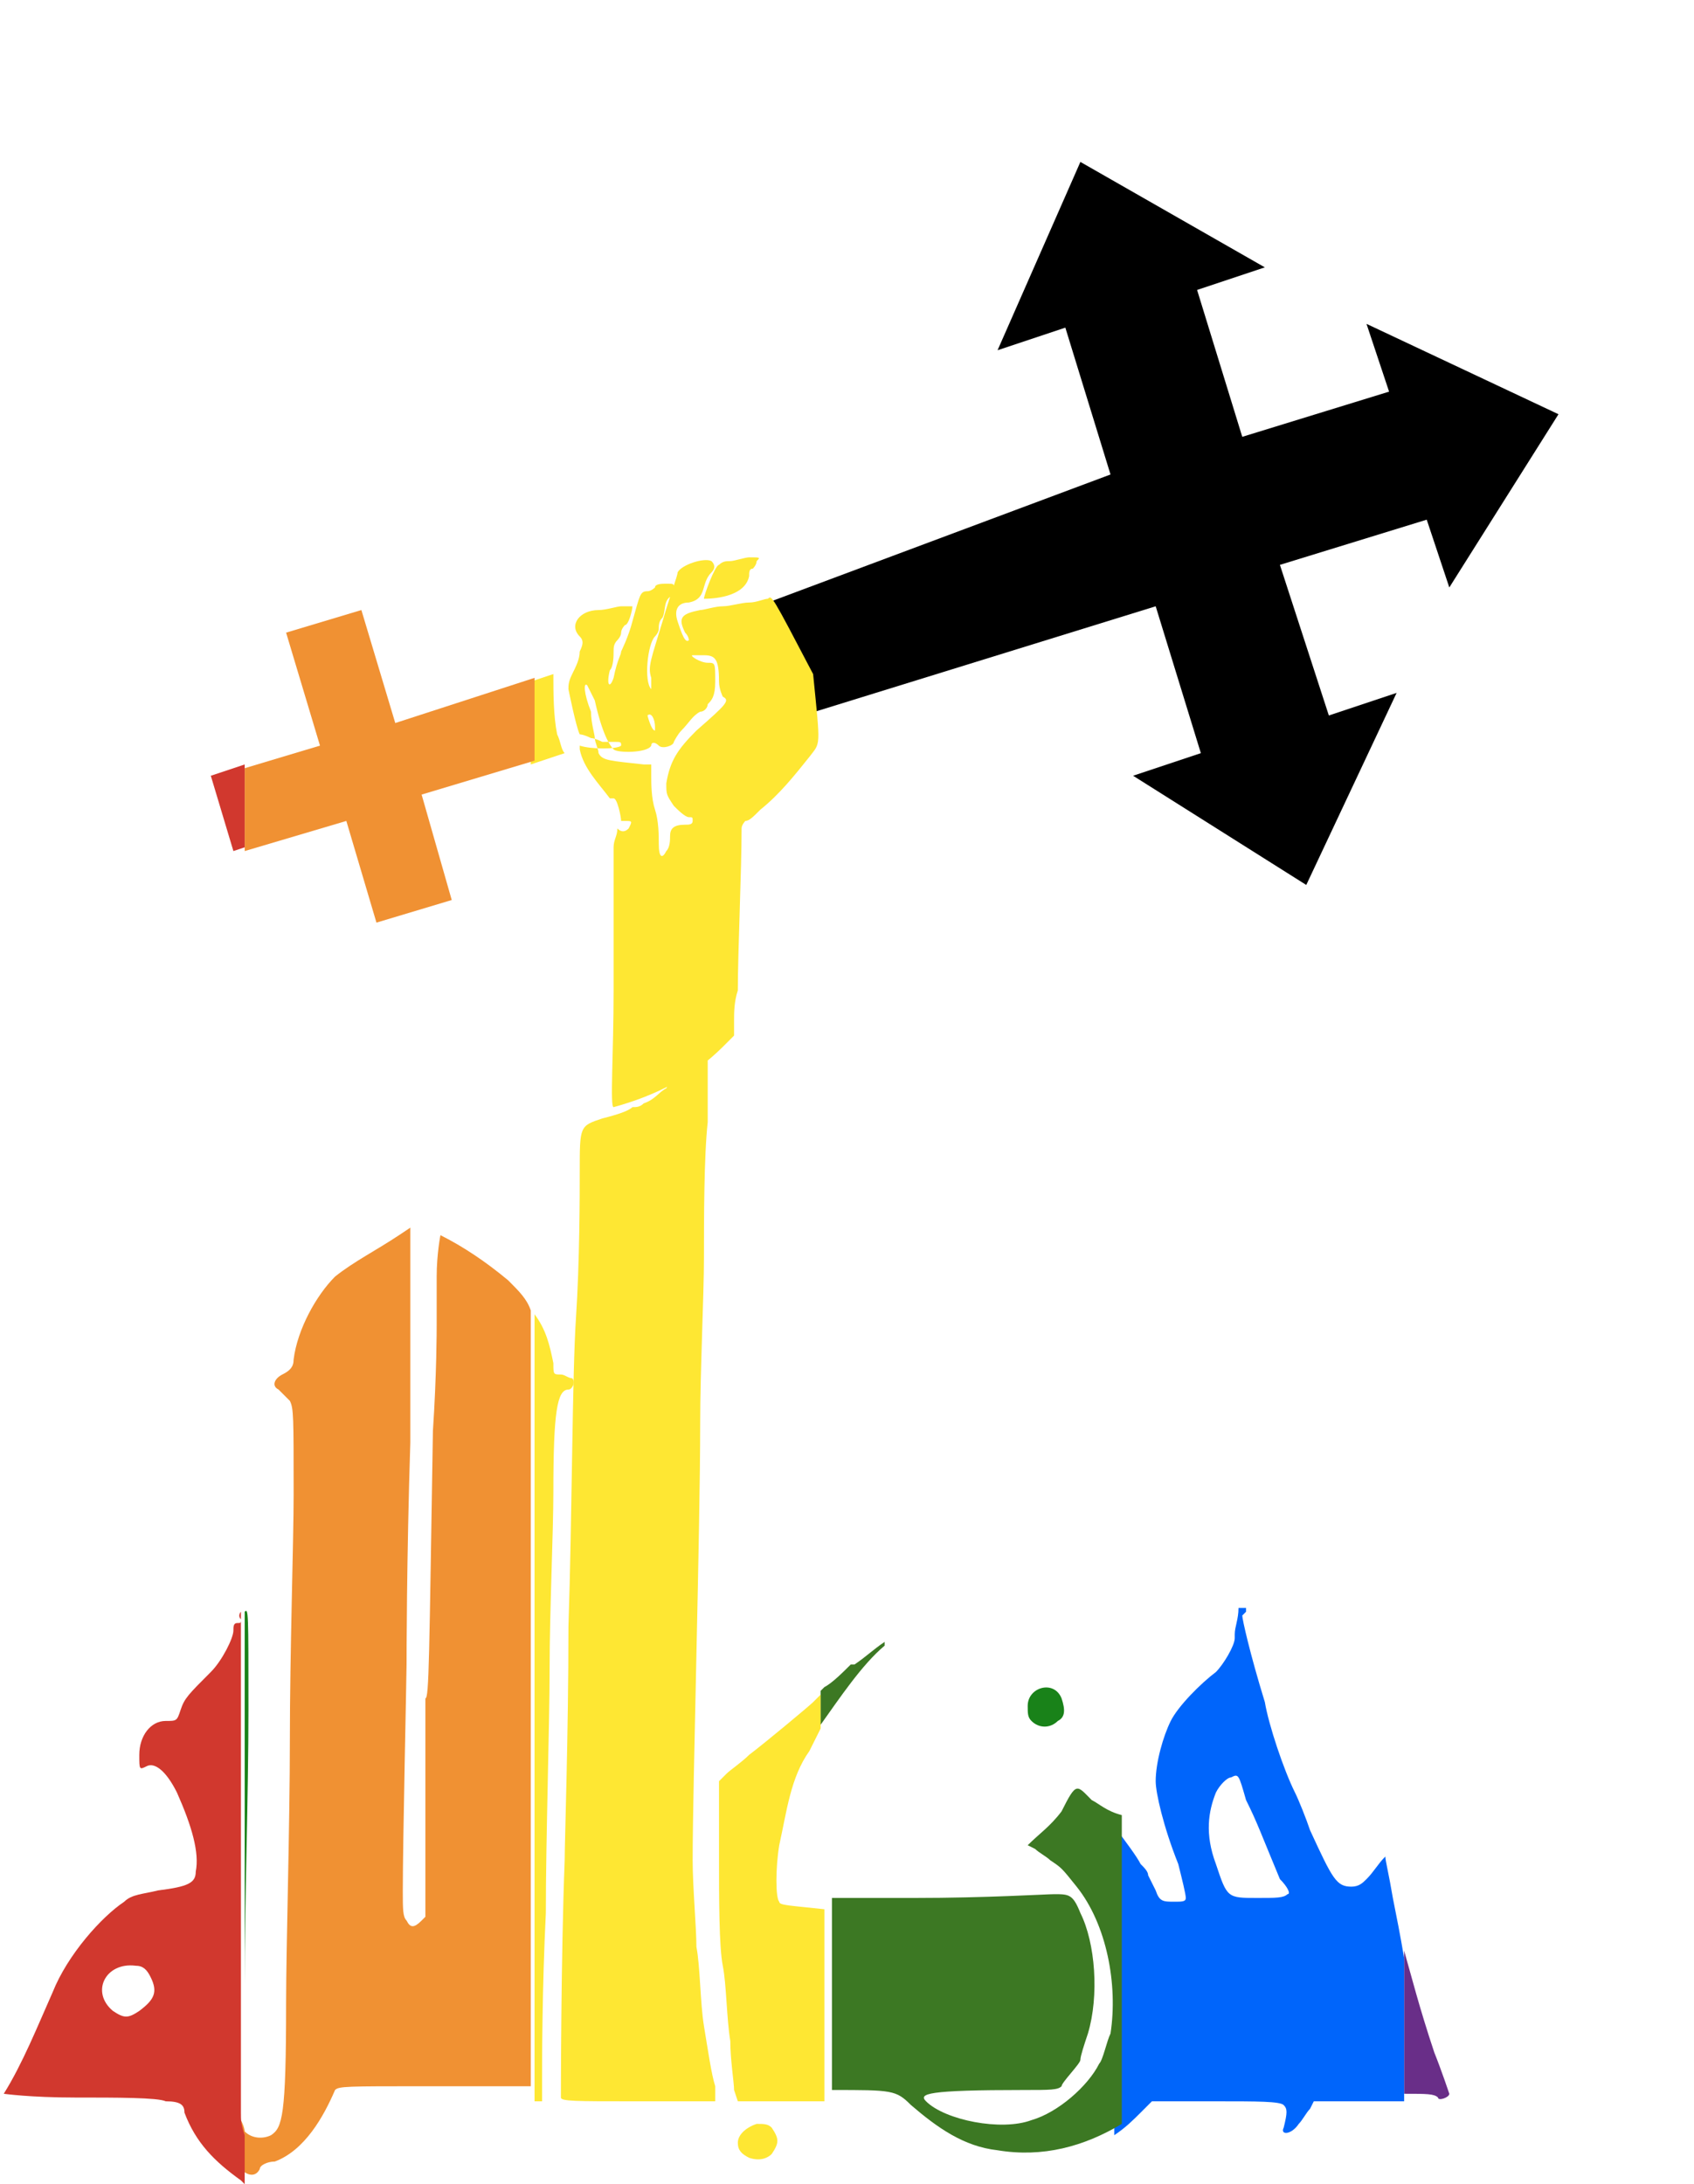 <svg version="1.1" id="svg2040" xmlns="http://www.w3.org/2000/svg" x="0" y="0" viewBox="0 0 45 58" xml:space="preserve"><style>.st0{fill:#fee733}.st1{fill:#f09133}.st2{fill:#198219}.st3{fill:#d1382e}</style><path class="st0" d="M14.4 55.1c0-.3 0-2.3.1-4.3 0-2 .1-5 .1-6.5s.1-3.6.1-4.7c0-2.1.1-2.7.4-2.7.1 0 .2-.2.1-.3-.1 0-.2-.1-.3-.1-.2 0-.2 0-.2-.3-.1-.5-.2-.9-.5-1.3v20.9h.2v-.7z"/><path class="st1" d="M13.5 34c-.6-.5-1.2-.9-1.8-1.2 0 0-.1.5-.1 1.1v1.3c0 .1 0 1.3-.1 2.8-.1 6-.1 7.1-.2 7.1v5.8l-.1.1c-.2.2-.3.2-.4 0-.1-.1-.1-.3-.1-.8 0-1.3.1-5.7.1-6 0-.1 0-2.8.1-5.9v-5.7l-.3.2c-.6.4-1.2.7-1.7 1.1-.5.5-1 1.4-1.1 2.2 0 .2-.1.3-.3.4-.2.1-.3.3-.1.4l.3.3c.1.2.1.4.1 2.5 0 1.2-.1 4.2-.1 6.5s-.1 5.5-.1 7c0 3-.1 3.3-.4 3.5-.2.1-.5.1-.7-.1 0 0 0-.1-.1-.3v1.3c.2.2.4.2.5 0 0-.1.2-.2.4-.2.8-.3 1.3-1.2 1.6-1.9.1-.1.3-.1 2.4-.1H14.1V34.8c-.1-.3-.3-.5-.6-.8z"/><path class="st2" d="M6.5 42.8v9.9c0-2.2.1-5 .1-7.3 0-2.6 0-2.7-.1-2.6z"/><path class="st3" d="M6.4 56.1V42.8s-.1.1 0 .2c0 .1 0 .1-.1.1s-.1.1-.1.2c0 .2-.3.8-.6 1.1-.6.6-.7.7-.8 1-.1.3-.1.3-.4.3-.4 0-.7.4-.7.9 0 .4 0 .4.2.3.2-.1.5.1.8.7.4.9.6 1.6.5 2.1 0 .3-.2.4-1 .5-.4.1-.7.1-.9.3-.6.4-1.5 1.4-1.9 2.4-.4.9-.8 1.9-1.3 2.7 0 0 .7.1 1.9.1 1.1 0 2.2 0 2.4.1.4 0 .5.1.5.3.3.8.8 1.3 1.5 1.8l.1.1v-1.3c-.1-.3-.1-.4-.1-.6zm-2.7-2.7c-.3.2-.4.2-.7 0-.6-.5-.2-1.3.6-1.2.2 0 .3.1.4.3.2.4.1.6-.3.9z"/><path class="st0" d="M19.9 14.8c-.1 0-.4.1-.5.1-.1 0-.2 0-.3.1-.1 0-.4.8-.4.9.4 0 1.1-.1 1.2-.6 0-.1 0-.2.1-.2 0 0 .1-.1.1-.2.1-.1.1-.1-.2-.1zm.2 41.6c-.3.1-.5.3-.5.5s.1.3.3.4c.3.1.5 0 .6-.1.2-.3.2-.4 0-.7-.1-.1-.2-.1-.4-.1z"/><path class="st2" d="M27.3 45.3c0 .2 0 .3.1.4.2.2.5.2.7 0 .2-.1.2-.3.1-.6-.2-.5-.9-.3-.9.2z"/><path d="M38.5 55.6s-.2-.6-.4-1.1c-.4-1.2-.6-2-.8-2.7v3.8c.6 0 .8 0 .9.1 0 .1.3 0 .3-.1z" fill="#692e88"/><path d="M21 19.1l9.7-3 1.2 3.9-1.8.6 4.6 2.9 2.4-5.1-1.8.6-1.3-4 3.9-1.2.6 1.8 2.9-4.6-5.1-2.4.6 1.8-3.9 1.2-1.2-3.9 1.8-.6-4.9-2.8-2.2 5 1.8-.6 1.2 3.9-9.1 3.4"/><path d="M37 50.4c-.1-.6-.2-1-.2-1.1-.2.2-.3.4-.5.6-.1.1-.2.2-.4.2-.4 0-.5-.2-1.1-1.5-.1-.3-.3-.8-.4-1-.3-.6-.7-1.8-.8-2.4-.4-1.3-.6-2.2-.6-2.3l.1-.1v-.1h-.2c0 .3-.1.5-.1.7v.1c0 .2-.3.7-.5.9-.4.3-1 .9-1.2 1.3-.2.4-.4 1.1-.4 1.6 0 .3.2 1.2.6 2.2.1.4.2.8.2.9 0 .1-.1.1-.3.1-.3 0-.4 0-.5-.3l-.2-.4c0-.1-.1-.2-.2-.3-.1-.2-.4-.6-.7-1v8.2c.3-.2.5-.4.7-.6l.3-.3h1.7c1.1 0 1.7 0 1.8.1.1.1.1.2 0 .6-.1.2.2.2.4-.1.1-.1.2-.3.3-.4l.1-.2H37.3V52c-.1-.6-.2-1.1-.3-1.6zm-2.8-.1c-.1.1-.3.1-.8.1-.8 0-.8 0-1.1-.9-.3-.8-.2-1.4 0-1.9.1-.2.3-.4.4-.4.2-.1.2-.1.4.6.3.6.4.9.9 2.1.2.2.3.4.2.4z" fill="#0065fb"/><path d="M29 47.8c-.4-.4-.4-.5-.8.3-.3.4-.6.6-.9.9l.2.1c.1.1.3.2.4.3.3.2.3.2.7.7.8 1 1.1 2.6.9 3.9-.1.2-.2.7-.3.8-.3.6-1.1 1.3-1.8 1.5-.8.3-2.3 0-2.8-.5-.2-.2 0-.3 2.6-.3.7 0 .9 0 1-.1 0-.1.5-.6.5-.7 0-.1.1-.4.2-.7.3-1 .2-2.4-.2-3.2-.2-.5-.3-.5-.7-.5-.2 0-1.8.1-3.7.1h-2.2v5.1c1.6 0 1.7 0 2.1.4.7.6 1.4 1.1 2.3 1.2 1.2.2 2.3-.1 3.3-.7v-8.2c-.4-.1-.6-.3-.8-.4zm-5.5-4.1v-.1c-.3.2-.5.4-.8.6h-.1c-.2.2-.5.5-.7.6l-.1.1v.9c.5-.7 1.1-1.6 1.7-2.1z" fill="#3c7823"/><path class="st0" d="M20.7 50.5c-.1-.1-.1-.9 0-1.5.2-.9.3-1.8.8-2.5l.3-.6V45l-.2.2c-.1.1-1.3 1.1-1.7 1.4-.2.2-.5.4-.6.5l-.2.2v2c0 1.1 0 2.4.1 2.9s.1 1.4.2 2c0 .5.1 1.1.1 1.3l.1.3h2.3v-5.1c-.9-.1-1.2-.1-1.2-.2zm-.3-34.6c-.1 0-.3.1-.5.1s-.5.1-.7.1-.5.1-.6.1c-.5.1-.6.2-.4.6.1.1.1.2.1.2-.1.1-.2-.2-.3-.5-.1-.3 0-.5.3-.5.5-.1.3-.5.6-.8.1-.1.1-.2 0-.3-.2-.1-.8.1-.9.3 0 .1-.2.6-.4 1.3-.3 1-.4 1.2-.3 1.5v.3c-.2-.2-.1-1.2.1-1.4 0 0 .1-.1.1-.2s0-.2.1-.3c.1-.2 0-.5.3-.6v-.2c0-.1 0-.1-.2-.1-.1 0-.3 0-.3.1 0 0-.1.1-.2.1-.2 0-.2.1-.4.8-.1.4-.3.8-.3.8 0 .1-.1.2-.2.7-.1.3-.2.2-.1-.2.1-.1.1-.4.1-.5s0-.2.1-.3c0 0 .1-.1.1-.2s.1-.2.1-.2c.1 0 .2-.4.2-.5h-.3c-.1 0-.4.1-.6.1-.5 0-.8.4-.5.7.1.1.1.2 0 .4 0 .2-.1.4-.2.6s-.1.3-.1.4c0 0 .2 1 .3 1.2 0 0 .1 0 .3.1.1 0 .3.1.3.1h.3c.2 0 .2 0 .2.1-.1.1-.8.1-1.1 0v.1c.1.5.5.9.8 1.3h.1c.1 0 .2.5.2.6h.1c.2 0 .2 0 .1.2-.1.1-.2.1-.3 0 0 .2-.1.3-.1.5v3.8c0 1.7-.1 3.1 0 3.1 1.1-.3 2.1-.8 2.9-1.6l.3-.3v-.4c0-.2 0-.5.1-.8 0-1 .1-3.2.1-4.3 0-.1.1-.2.1-.2.1 0 .2-.1.4-.3.5-.4.9-.9 1.3-1.4.3-.4.3-.2.1-2.2-1.1-2.1-1.1-2.1-1.2-2zM17.2 19c.1-.1.2.1.2.3v.1c-.1 0-.2-.4-.2-.4zm1.3.4c-.5.5-.7.8-.8 1.4 0 .3 0 .3.2.6.1.1.3.3.4.3.1 0 .1 0 .1.1s-.1.1-.2.1c-.3 0-.4.1-.4.3 0 .1 0 .3-.1.4-.1.2-.2.2-.2-.2 0-.2 0-.6-.1-.9-.1-.3-.1-.7-.1-.9v-.3h-.2c-.9-.1-1.1-.1-1.2-.3 0-.1-.1-.3-.1-.4 0-.1-.1-.4-.1-.7-.2-.5-.2-.8-.1-.7l.2.4c.2.9.4 1.2.5 1.3.1.1.9.1 1-.1 0-.1.1-.1.2 0s.4 0 .4-.1c0 0 .1-.2.2-.3.2-.2.3-.4.5-.5.1 0 .2-.1.2-.2.1-.1.2-.2.2-.6 0-.5 0-.5-.2-.5s-.5-.2-.4-.2h.3c.3 0 .4.1.4.7 0 .2.1.4.1.4.2.1.1.2-.7.9zm.2 34.4c-.1-.6-.1-1.6-.2-2.1 0-.5-.1-1.6-.1-2.3 0-2 .2-8.7.2-11.6 0-1.4.1-3.4.1-4.4s0-2.7.1-3.6V28c-.1-.2-.4.3-.6.4-.2.1-.4.3-.5.5-.2.1-.3.3-.6.4-.1.1-.2.1-.3.1-.1.1-.4.2-.8.3-.6.2-.6.2-.6 1.4 0 .6 0 2.4-.1 3.9s-.1 5.2-.2 8.2c0 2.9-.1 5.7-.1 6.2-.1 2.6-.1 6.2-.1 6.3 0 .1.4.1 1.9.1H19v-.4c-.1-.3-.2-1-.3-1.6zM14.8 19.5c-.1-.5-.1-1.1-.1-1.6l-.6.2v2.2l.9-.3c-.1-.1-.1-.3-.2-.5z"/><path class="st1" d="M10.5 19.2l-.9-3-2 .6.9 3-2 .6v2.2l2.7-.8.8 2.7 2-.6-.8-2.8 3-.9V18l-3.7 1.2z"/><path class="st3" d="M5.6 20.6l.6 2 .3-.1v-2.2l-.9.3z"/></svg>